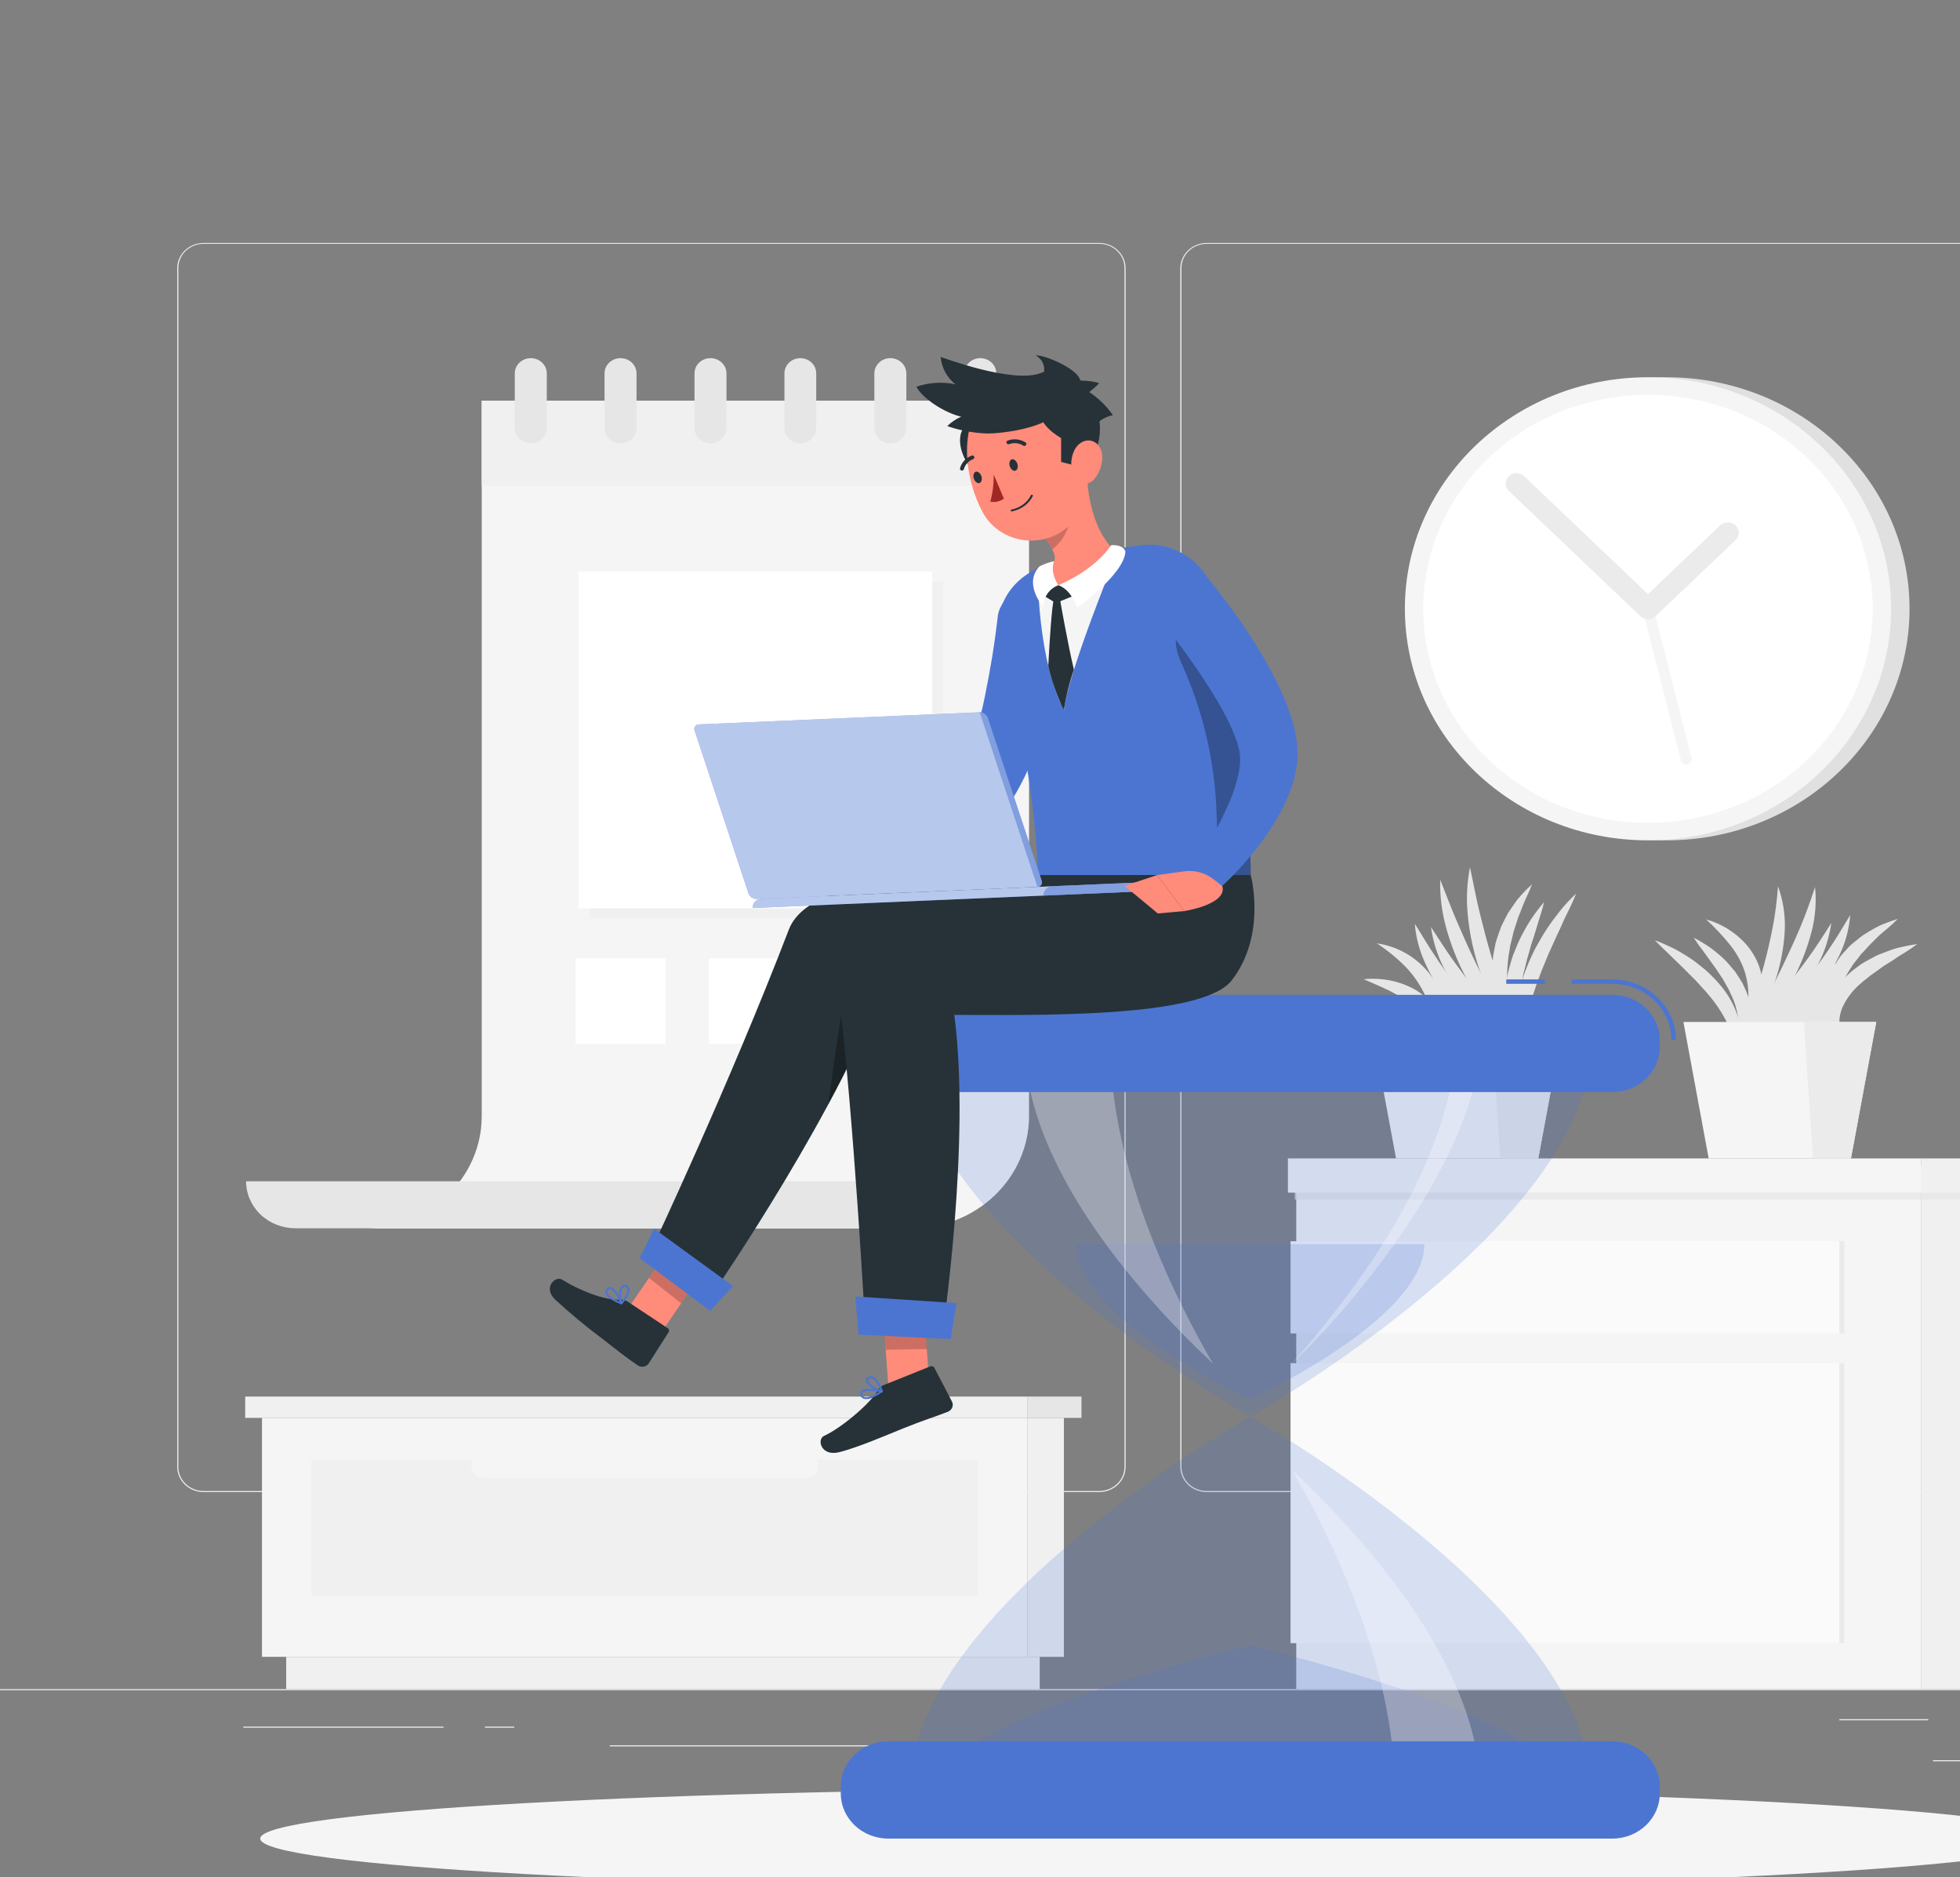 <svg width="71" height="68" viewBox="0 0 71 68" fill="none" xmlns="http://www.w3.org/2000/svg">
<rect x="0" y="0" width="71" height="68" fill="#808080" stroke="none"/>
<g clip-path="url(#clip0_497_817)">
<path d="M84 61.184H0V61.224H84V61.184Z" fill="#EBEBEB"/>
<path d="M75.583 63.758H70.019V63.798H75.583V63.758Z" fill="#EBEBEB"/>
<path d="M55.645 64.193H54.185V64.233H55.645V64.193Z" fill="#EBEBEB"/>
<path d="M69.851 62.273H66.627V62.313H69.851V62.273Z" fill="#EBEBEB"/>
<path d="M16.069 62.542H8.813V62.582H16.069V62.542Z" fill="#EBEBEB"/>
<path d="M18.63 62.542H17.566V62.582H18.63V62.542Z" fill="#EBEBEB"/>
<path d="M37.825 63.218H22.087V63.258H37.825V63.218Z" fill="#EBEBEB"/>
<path d="M39.816 54.048H7.377C7.123 54.047 6.879 53.951 6.7 53.78C6.52 53.608 6.419 53.376 6.419 53.134V9.705C6.421 9.465 6.523 9.235 6.703 9.065C6.882 8.896 7.124 8.8 7.377 8.8H39.816C40.07 8.8 40.314 8.896 40.494 9.067C40.674 9.239 40.775 9.471 40.775 9.713V53.134C40.775 53.377 40.674 53.609 40.494 53.78C40.314 53.952 40.07 54.048 39.816 54.048ZM7.377 8.832C7.134 8.832 6.901 8.924 6.729 9.088C6.558 9.252 6.461 9.474 6.461 9.705V53.134C6.461 53.366 6.558 53.588 6.729 53.751C6.901 53.915 7.134 54.007 7.377 54.008H39.816C40.059 54.007 40.292 53.915 40.464 53.752C40.636 53.588 40.733 53.366 40.733 53.134V9.705C40.733 9.474 40.636 9.252 40.464 9.088C40.292 8.924 40.059 8.832 39.816 8.832H7.377Z" fill="#EBEBEB"/>
<path d="M76.156 54.048H43.715C43.461 54.047 43.217 53.951 43.038 53.78C42.858 53.608 42.757 53.376 42.756 53.134V9.705C42.759 9.465 42.861 9.235 43.041 9.065C43.22 8.896 43.462 8.8 43.715 8.8H76.156C76.409 8.801 76.65 8.896 76.829 9.066C77.008 9.235 77.11 9.465 77.112 9.705V53.134C77.112 53.376 77.011 53.608 76.832 53.779C76.653 53.95 76.41 54.047 76.156 54.048ZM43.715 8.832C43.472 8.832 43.239 8.924 43.067 9.088C42.895 9.252 42.798 9.474 42.798 9.705V53.134C42.798 53.366 42.895 53.588 43.067 53.752C43.239 53.915 43.472 54.007 43.715 54.008H76.156C76.399 54.007 76.632 53.915 76.804 53.752C76.976 53.588 77.073 53.366 77.073 53.134V9.705C77.073 9.474 76.976 9.252 76.804 9.088C76.632 8.924 76.399 8.832 76.156 8.832H43.715Z" fill="#EBEBEB"/>
<path d="M60.366 30.439C65.229 30.439 69.172 26.684 69.172 22.052C69.172 17.42 65.229 13.665 60.366 13.665C55.502 13.665 51.559 17.42 51.559 22.052C51.559 26.684 55.502 30.439 60.366 30.439Z" fill="#E0E0E0"/>
<path d="M59.697 30.439C64.561 30.439 68.504 26.684 68.504 22.052C68.504 17.42 64.561 13.665 59.697 13.665C54.834 13.665 50.891 17.42 50.891 22.052C50.891 26.684 54.834 30.439 59.697 30.439Z" fill="#F5F5F5"/>
<path d="M65.453 27.535C68.632 24.508 68.632 19.6 65.453 16.572C62.275 13.545 57.121 13.545 53.942 16.572C50.763 19.6 50.763 24.508 53.942 27.535C57.121 30.562 62.275 30.562 65.453 27.535Z" fill="white"/>
<path d="M61.085 27.694C61.041 27.694 60.998 27.68 60.963 27.654C60.928 27.628 60.904 27.591 60.893 27.55L59.506 22.097C59.496 22.049 59.506 22 59.533 21.959C59.561 21.918 59.604 21.889 59.653 21.878C59.703 21.866 59.755 21.873 59.799 21.897C59.843 21.922 59.876 21.961 59.89 22.008L61.276 27.462C61.288 27.511 61.28 27.562 61.253 27.604C61.225 27.647 61.181 27.677 61.13 27.689C61.115 27.692 61.1 27.694 61.085 27.694Z" fill="#F5F5F5"/>
<path d="M59.697 22.429C59.645 22.429 59.594 22.419 59.546 22.4C59.498 22.381 59.455 22.353 59.418 22.318L54.656 17.782C54.619 17.747 54.59 17.706 54.57 17.66C54.55 17.615 54.54 17.566 54.54 17.516C54.54 17.416 54.582 17.321 54.656 17.25C54.731 17.18 54.831 17.14 54.936 17.141C55.041 17.141 55.141 17.181 55.215 17.251L59.697 21.522L62.313 19.03C62.387 18.96 62.488 18.921 62.593 18.921C62.697 18.921 62.798 18.961 62.872 19.031C62.946 19.102 62.987 19.198 62.987 19.297C62.987 19.397 62.945 19.493 62.871 19.563L59.976 22.318C59.902 22.389 59.802 22.429 59.697 22.429Z" fill="#EBEBEB"/>
<path d="M37.212 60.016H38.539V51.36H37.212V60.016Z" fill="#F0F0F0"/>
<path d="M10.367 61.184H37.664V60.016H10.367V61.184Z" fill="#F0F0F0"/>
<path d="M37.212 51.359H9.49V60.015H37.212V51.359Z" fill="#F5F5F5"/>
<path d="M35.418 52.867H11.283V57.811H35.418V52.867Z" fill="#F0F0F0"/>
<path d="M17.48 53.527H29.224C29.444 53.527 29.622 53.358 29.622 53.148V53.078C29.622 52.868 29.444 52.699 29.224 52.699H17.48C17.261 52.699 17.082 52.868 17.082 53.078V53.148C17.082 53.358 17.261 53.527 17.48 53.527Z" fill="#F5F5F5"/>
<path d="M8.882 51.359H37.212V50.587H8.882V51.359Z" fill="#F0F0F0"/>
<path d="M39.176 50.587H37.212V51.36H39.176V50.587Z" fill="#E6E6E6"/>
<path d="M72.188 42.221H69.601V61.184H72.188V42.221Z" fill="#F0F0F0"/>
<path d="M46.956 61.184H69.601V42.22H46.956V61.184Z" fill="#F5F5F5"/>
<path d="M46.749 59.519H66.63V49.376H46.749V59.519Z" fill="#FAFAFA"/>
<path d="M46.749 48.301H66.63V44.962H46.749V48.301Z" fill="#FAFAFA"/>
<g style="mix-blend-mode:multiply" opacity="0.7">
<path d="M66.808 49.376H66.63V59.518H66.808V49.376Z" fill="#E6E6E6"/>
</g>
<g style="mix-blend-mode:multiply" opacity="0.7">
<path d="M66.808 44.961H66.63V48.3H66.808V44.961Z" fill="#E6E6E6"/>
</g>
<g style="mix-blend-mode:multiply" opacity="0.7">
<path d="M72.188 43.02H46.899V43.449H72.188V43.02Z" fill="#E6E6E6"/>
</g>
<path d="M72.49 41.961H69.601V43.201H72.49V41.961Z" fill="#F0F0F0"/>
<path d="M46.654 43.201H69.601V41.961H46.654V43.201Z" fill="#F5F5F5"/>
<path d="M55.262 38.311C55.106 38.076 55.003 37.814 54.959 37.539C54.914 37.265 54.899 36.987 54.916 36.711C54.952 36.16 55.075 35.617 55.282 35.101C55.38 34.845 55.493 34.594 55.618 34.349C55.752 34.109 55.887 33.869 56.038 33.64C56.189 33.411 56.355 33.191 56.527 32.976C56.698 32.762 56.891 32.562 57.091 32.368C56.994 32.626 56.878 32.869 56.755 33.112C56.633 33.355 56.537 33.6 56.419 33.837L56.093 34.557L55.944 34.92L55.867 35.101L55.799 35.283C55.608 35.764 55.455 36.258 55.344 36.762C55.286 37.013 55.247 37.268 55.227 37.525C55.202 37.787 55.213 38.051 55.262 38.311Z" fill="#E6E6E6"/>
<path d="M52.001 38.734C52.023 38.348 51.987 37.961 51.895 37.584C51.809 37.24 51.641 36.92 51.403 36.65C51.149 36.381 50.849 36.156 50.516 35.984C50.172 35.794 49.792 35.645 49.4 35.469C49.835 35.425 50.275 35.469 50.691 35.6C50.905 35.667 51.111 35.758 51.302 35.872C51.498 35.992 51.675 36.138 51.828 36.306C52.133 36.648 52.31 37.078 52.332 37.526C52.355 37.952 52.239 38.374 52.001 38.734Z" fill="#E6E6E6"/>
<path d="M52.147 38.678C52.133 38.228 52.089 37.779 52.015 37.334C51.945 36.91 51.822 36.496 51.647 36.101C51.471 35.712 51.231 35.353 50.934 35.038C50.614 34.713 50.258 34.421 49.873 34.168C50.369 34.241 50.838 34.435 51.233 34.731C51.639 35.038 51.957 35.436 52.159 35.89C52.358 36.336 52.458 36.817 52.45 37.302C52.453 37.776 52.349 38.245 52.147 38.678Z" fill="#E6E6E6"/>
<path d="M55.038 37.861C54.673 37.41 54.364 36.92 54.114 36.403C53.861 35.887 53.653 35.352 53.491 34.803C53.328 34.253 53.219 33.689 53.167 33.12C53.112 32.55 53.14 31.976 53.249 31.414C53.372 31.976 53.466 32.518 53.6 33.057C53.735 33.596 53.869 34.128 54.029 34.657C54.188 35.187 54.35 35.717 54.523 36.246C54.696 36.776 54.872 37.313 55.038 37.861Z" fill="#E6E6E6"/>
<path d="M54.887 37.821C54.471 37.433 54.101 37.004 53.782 36.541C53.463 36.079 53.182 35.593 52.942 35.09C52.699 34.584 52.505 34.059 52.364 33.52C52.221 32.98 52.156 32.424 52.171 31.867C52.382 32.389 52.566 32.894 52.782 33.392C52.999 33.89 53.214 34.382 53.454 34.87C53.694 35.358 53.926 35.845 54.172 36.334C54.417 36.824 54.654 37.312 54.887 37.821Z" fill="#E6E6E6"/>
<path d="M55.512 38.332C55.041 38.095 54.604 37.801 54.21 37.459C53.814 37.119 53.452 36.744 53.13 36.339C52.801 35.936 52.52 35.501 52.29 35.04C52.06 34.579 51.907 34.087 51.836 33.582C52.125 34.012 52.381 34.433 52.676 34.835C52.972 35.236 53.258 35.635 53.572 36.017C53.886 36.4 54.2 36.784 54.526 37.164C54.852 37.545 55.183 37.932 55.512 38.332Z" fill="#E6E6E6"/>
<path d="M54.6 37.824C54.142 37.644 53.718 37.396 53.343 37.088C52.965 36.785 52.627 36.44 52.335 36.061C52.187 35.871 52.05 35.674 51.925 35.47C51.804 35.263 51.696 35.05 51.601 34.83C51.408 34.396 51.289 33.934 51.25 33.464C51.514 33.865 51.73 34.264 51.993 34.638C52.11 34.832 52.251 35.011 52.374 35.2C52.497 35.389 52.639 35.565 52.784 35.741C53.062 36.097 53.353 36.446 53.657 36.789C53.953 37.136 54.264 37.474 54.6 37.824Z" fill="#E6E6E6"/>
<path d="M55.316 38.098C55.098 37.952 54.925 37.754 54.812 37.525C54.695 37.296 54.613 37.052 54.568 36.802C54.484 36.304 54.499 35.796 54.612 35.304C54.666 35.062 54.733 34.824 54.813 34.589C54.909 34.36 54.995 34.128 55.109 33.909C55.223 33.69 55.344 33.475 55.48 33.269C55.62 33.064 55.771 32.867 55.932 32.677C55.878 32.918 55.803 33.147 55.731 33.376C55.658 33.605 55.598 33.835 55.519 34.058C55.44 34.28 55.393 34.51 55.321 34.733L55.238 35.07C55.21 35.182 55.176 35.294 55.159 35.408C55.058 35.852 55.006 36.305 55.005 36.76C55.003 36.987 55.024 37.214 55.069 37.437C55.111 37.669 55.194 37.892 55.316 38.098Z" fill="#E6E6E6"/>
<path d="M55.003 37.587C54.635 37.212 54.368 36.758 54.225 36.263C54.07 35.763 54.021 35.239 54.079 34.72C54.088 34.591 54.121 34.464 54.143 34.336L54.182 34.144L54.24 33.959C54.284 33.835 54.321 33.712 54.37 33.592C54.419 33.472 54.483 33.357 54.538 33.242L54.629 33.071L54.738 32.911L54.96 32.591C55.125 32.394 55.304 32.207 55.495 32.032C55.408 32.274 55.292 32.493 55.198 32.72L55.065 33.061L54.998 33.221L54.944 33.394C54.909 33.507 54.872 33.621 54.834 33.733L54.751 34.077L54.708 34.248L54.682 34.421C54.667 34.536 54.637 34.651 54.63 34.767C54.579 35.232 54.586 35.702 54.651 36.167C54.713 36.651 54.831 37.128 55.003 37.587Z" fill="#E6E6E6"/>
<path d="M54.294 37.392L51.887 35.352L52.243 38.121L54.294 37.392Z" fill="#E6E6E6"/>
<path d="M49.654 37.019H56.639L55.724 41.961H50.57L49.654 37.019Z" fill="#F5F5F5"/>
<path d="M54.019 37.019H56.64L55.724 41.961H54.348L54.019 37.019Z" fill="#EBEBEB"/>
<path d="M62.809 38.32C62.841 38.102 62.832 37.879 62.78 37.664C62.736 37.458 62.666 37.258 62.573 37.067C62.385 36.685 62.146 36.327 61.863 36.002C61.799 35.914 61.717 35.842 61.644 35.757C61.572 35.672 61.498 35.597 61.421 35.512C61.253 35.352 61.108 35.192 60.942 35.032C60.776 34.872 60.616 34.712 60.448 34.552C60.28 34.392 60.112 34.232 59.944 34.058C60.171 34.139 60.386 34.24 60.604 34.342C60.816 34.453 61.022 34.575 61.221 34.706C61.321 34.771 61.418 34.842 61.51 34.917C61.604 34.99 61.696 35.067 61.789 35.142C61.968 35.303 62.136 35.475 62.293 35.656C62.615 36.026 62.851 36.458 62.983 36.922C63.047 37.157 63.069 37.4 63.049 37.642C63.037 37.885 62.954 38.12 62.809 38.32Z" fill="#E6E6E6"/>
<path d="M66.736 37.65C66.559 37.504 66.428 37.315 66.358 37.102C66.32 36.993 66.294 36.88 66.283 36.765C66.279 36.706 66.279 36.648 66.283 36.589C66.281 36.53 66.286 36.472 66.3 36.414C66.398 35.959 66.648 35.547 67.012 35.237C67.096 35.158 67.192 35.096 67.281 35.026C67.369 34.956 67.464 34.892 67.563 34.837C67.66 34.782 67.758 34.727 67.859 34.677C67.907 34.651 67.956 34.623 68.008 34.6L68.163 34.538C68.267 34.496 68.371 34.458 68.475 34.419C68.579 34.379 68.686 34.347 68.794 34.323C69.011 34.27 69.23 34.227 69.451 34.195C69.278 34.326 69.096 34.448 68.909 34.56C68.816 34.613 68.729 34.672 68.641 34.733C68.554 34.794 68.474 34.848 68.376 34.904C68.193 35.008 68.04 35.141 67.872 35.253C67.788 35.309 67.709 35.37 67.633 35.437C67.556 35.501 67.466 35.559 67.402 35.626C67.111 35.871 66.881 36.175 66.73 36.515C66.698 36.601 66.672 36.689 66.652 36.778C66.637 36.87 66.629 36.964 66.629 37.058C66.629 37.26 66.665 37.46 66.736 37.65Z" fill="#E6E6E6"/>
<path d="M66.557 37.649C66.253 37.273 66.088 36.812 66.086 36.337C66.079 35.851 66.209 35.372 66.463 34.95L66.664 34.646C66.741 34.552 66.824 34.462 66.906 34.373L67.032 34.24L67.17 34.124L67.452 33.899C67.651 33.767 67.859 33.646 68.072 33.536C68.291 33.441 68.515 33.358 68.744 33.286C68.576 33.456 68.408 33.606 68.228 33.75C68.048 33.894 67.902 34.059 67.744 34.211C67.67 34.294 67.598 34.371 67.523 34.453L67.41 34.569L67.314 34.697C67.25 34.782 67.18 34.857 67.118 34.947L66.95 35.211C66.737 35.567 66.593 35.957 66.525 36.361C66.455 36.789 66.466 37.225 66.557 37.649Z" fill="#E6E6E6"/>
<path d="M63.023 37.887C63.163 37.392 63.314 36.915 63.46 36.447C63.606 35.978 63.749 35.499 63.88 35.026C64.011 34.552 64.121 34.075 64.216 33.586C64.312 33.096 64.364 32.626 64.409 32.107C64.586 32.596 64.669 33.111 64.655 33.627C64.635 34.142 64.556 34.652 64.421 35.151C64.284 35.646 64.099 36.128 63.868 36.591C63.643 37.054 63.359 37.489 63.023 37.887Z" fill="#E6E6E6"/>
<path d="M63.198 37.806C63.417 37.326 63.652 36.846 63.884 36.387C64.115 35.928 64.349 35.461 64.573 34.997C64.796 34.533 65.011 34.067 65.211 33.595C65.411 33.123 65.582 32.635 65.75 32.133C65.802 32.664 65.762 33.2 65.631 33.718C65.498 34.234 65.314 34.737 65.082 35.219C64.848 35.698 64.574 36.158 64.263 36.595C63.956 37.035 63.599 37.441 63.198 37.806Z" fill="#E6E6E6"/>
<path d="M62.514 38.416C62.842 37.987 63.186 37.582 63.522 37.178C63.858 36.773 64.194 36.377 64.52 35.969C64.846 35.562 65.165 35.157 65.471 34.737C65.777 34.318 66.056 33.886 66.34 33.429C66.265 33.958 66.1 34.471 65.851 34.949C65.601 35.423 65.304 35.874 64.964 36.294C64.623 36.711 64.249 37.101 63.843 37.461C63.438 37.824 62.993 38.145 62.514 38.416Z" fill="#E6E6E6"/>
<path d="M63.543 37.718C63.864 37.336 64.184 36.974 64.5 36.608C64.816 36.241 65.122 35.878 65.421 35.508C65.72 35.139 65.997 34.758 66.261 34.369C66.525 33.98 66.765 33.569 67.024 33.144C66.986 33.635 66.859 34.117 66.647 34.568C66.437 35.017 66.171 35.441 65.856 35.832C65.544 36.22 65.191 36.577 64.804 36.899C64.424 37.224 63.999 37.499 63.543 37.718Z" fill="#E6E6E6"/>
<path d="M62.721 38.164C62.903 37.817 62.991 37.432 62.976 37.044C62.954 36.674 62.855 36.312 62.684 35.979L62.627 35.849L62.555 35.724L62.414 35.471C62.301 35.311 62.2 35.14 62.078 34.975C61.955 34.811 61.844 34.646 61.72 34.481C61.589 34.315 61.468 34.143 61.355 33.966C61.548 34.067 61.736 34.178 61.916 34.299C62.093 34.426 62.261 34.564 62.42 34.71C62.5 34.784 62.575 34.863 62.644 34.947C62.715 35.029 62.786 35.112 62.855 35.196L63.035 35.473L63.121 35.614L63.191 35.764C63.396 36.17 63.472 36.624 63.41 37.07C63.38 37.288 63.303 37.497 63.185 37.685C63.066 37.873 62.909 38.037 62.721 38.164Z" fill="#E6E6E6"/>
<path d="M63.033 37.654C63.172 37.258 63.266 36.849 63.316 36.433C63.361 36.046 63.331 35.655 63.227 35.278C63.174 35.093 63.101 34.913 63.008 34.742C62.916 34.566 62.807 34.398 62.682 34.241C62.415 33.908 62.122 33.595 61.805 33.304C62.256 33.431 62.668 33.657 63.01 33.963C63.188 34.119 63.343 34.298 63.47 34.494C63.601 34.692 63.701 34.908 63.766 35.134C63.892 35.586 63.885 36.063 63.744 36.512C63.617 36.945 63.372 37.34 63.033 37.654Z" fill="#E6E6E6"/>
<path d="M63.855 37.275L66.483 34.872L66.377 37.229L63.855 37.275Z" fill="#E6E6E6"/>
<path d="M60.981 37.019H67.966L67.05 41.961H61.896L60.981 37.019Z" fill="#F5F5F5"/>
<path d="M65.344 37.019H67.966L67.05 41.961H65.674L65.344 37.019Z" fill="#EBEBEB"/>
<path d="M17.45 14.515V40.435C17.45 41.513 17 42.546 16.2 43.308C15.4 44.071 14.315 44.499 13.183 44.499H33.007C34.139 44.499 35.224 44.071 36.025 43.308C36.825 42.546 37.275 41.513 37.276 40.435V14.515H17.45Z" fill="#F5F5F5"/>
<path d="M34.164 21.076H21.355V33.276H34.164V21.076Z" fill="#F0F0F0"/>
<path d="M33.771 20.7H20.961V32.9H33.771V20.7Z" fill="white"/>
<path d="M24.106 34.707H20.849V37.809H24.106V34.707Z" fill="white"/>
<path d="M33.77 34.707H30.512V37.809H33.77V34.707Z" fill="white"/>
<path d="M28.938 34.707H25.68V37.809H28.938V34.707Z" fill="white"/>
<path d="M37.279 14.515H17.45V17.599H37.279V14.515Z" fill="#F0F0F0"/>
<path d="M18.648 13.525V15.505C18.648 15.578 18.663 15.65 18.692 15.717C18.721 15.784 18.763 15.845 18.817 15.896C18.871 15.948 18.935 15.988 19.006 16.016C19.076 16.044 19.151 16.058 19.228 16.058C19.304 16.058 19.379 16.043 19.449 16.015C19.52 15.988 19.584 15.947 19.637 15.896C19.691 15.845 19.734 15.784 19.763 15.717C19.792 15.65 19.807 15.578 19.807 15.505V13.525C19.807 13.378 19.745 13.238 19.637 13.135C19.528 13.031 19.381 12.973 19.228 12.973C19.074 12.973 18.926 13.031 18.818 13.134C18.709 13.238 18.648 13.378 18.648 13.525Z" fill="#E6E6E6"/>
<path d="M34.931 13.525V15.505C34.931 15.652 34.992 15.792 35.1 15.896C35.209 15.999 35.356 16.058 35.51 16.058C35.586 16.058 35.662 16.044 35.732 16.016C35.803 15.988 35.867 15.948 35.921 15.896C35.974 15.845 36.017 15.784 36.046 15.717C36.075 15.65 36.09 15.578 36.09 15.505V13.525C36.09 13.378 36.029 13.238 35.92 13.134C35.811 13.031 35.664 12.973 35.51 12.973C35.357 12.973 35.209 13.031 35.101 13.135C34.992 13.238 34.931 13.378 34.931 13.525Z" fill="#E6E6E6"/>
<path d="M31.673 13.525V15.505C31.673 15.578 31.688 15.65 31.717 15.717C31.746 15.784 31.789 15.845 31.843 15.896C31.897 15.947 31.961 15.988 32.031 16.015C32.101 16.043 32.177 16.058 32.253 16.058C32.329 16.058 32.404 16.043 32.474 16.015C32.545 15.988 32.609 15.947 32.663 15.896C32.716 15.845 32.759 15.784 32.788 15.717C32.817 15.65 32.832 15.578 32.832 15.505V13.525C32.832 13.379 32.771 13.239 32.663 13.136C32.555 13.033 32.409 12.974 32.256 12.973C32.18 12.972 32.104 12.987 32.033 13.014C31.963 13.042 31.899 13.082 31.845 13.134C31.79 13.185 31.747 13.246 31.718 13.313C31.689 13.38 31.673 13.452 31.673 13.525Z" fill="#E6E6E6"/>
<path d="M28.416 13.525V15.505C28.415 15.578 28.43 15.65 28.459 15.717C28.488 15.784 28.531 15.845 28.585 15.896C28.639 15.948 28.703 15.988 28.773 16.016C28.843 16.044 28.919 16.058 28.995 16.058C29.148 16.056 29.294 15.997 29.401 15.894C29.509 15.791 29.569 15.651 29.568 15.505V13.525C29.568 13.379 29.507 13.238 29.399 13.135C29.291 13.031 29.143 12.973 28.99 12.973C28.837 12.974 28.691 13.033 28.584 13.136C28.476 13.239 28.416 13.379 28.416 13.525Z" fill="#E6E6E6"/>
<path d="M25.158 13.525V15.505C25.158 15.578 25.172 15.65 25.201 15.717C25.23 15.784 25.273 15.844 25.327 15.896C25.38 15.947 25.444 15.988 25.514 16.015C25.585 16.043 25.66 16.058 25.736 16.058C25.812 16.058 25.887 16.044 25.958 16.016C26.028 15.988 26.092 15.948 26.146 15.896C26.2 15.845 26.243 15.784 26.272 15.717C26.301 15.65 26.316 15.578 26.316 15.505V13.525C26.316 13.378 26.254 13.238 26.146 13.134C26.037 13.031 25.89 12.973 25.736 12.973C25.582 12.973 25.436 13.031 25.327 13.135C25.219 13.238 25.158 13.379 25.158 13.525Z" fill="#E6E6E6"/>
<path d="M21.899 13.525V15.505C21.899 15.578 21.914 15.65 21.943 15.717C21.972 15.784 22.015 15.845 22.068 15.896C22.122 15.947 22.186 15.988 22.256 16.015C22.327 16.043 22.402 16.058 22.478 16.058C22.554 16.058 22.63 16.043 22.7 16.015C22.77 15.988 22.834 15.947 22.888 15.896C22.942 15.845 22.985 15.784 23.014 15.717C23.043 15.65 23.058 15.578 23.058 15.505V13.525C23.057 13.378 22.996 13.238 22.888 13.135C22.779 13.031 22.632 12.973 22.478 12.973C22.325 12.973 22.177 13.031 22.069 13.135C21.96 13.238 21.899 13.378 21.899 13.525Z" fill="#E6E6E6"/>
<path d="M31.226 42.79C31.226 43.241 31.414 43.674 31.749 43.993C32.084 44.312 32.538 44.491 33.012 44.491H10.7C10.226 44.491 9.772 44.312 9.437 43.993C9.102 43.674 8.914 43.241 8.914 42.79H31.226Z" fill="#E6E6E6"/>
<path d="M42 68.409C59.99 68.409 74.574 67.599 74.574 66.598C74.574 65.598 59.99 64.787 42 64.787C24.01 64.787 9.427 65.598 9.427 66.598C9.427 67.599 24.01 68.409 42 68.409Z" fill="#F5F5F5"/>
<path opacity="0.2" d="M45.291 51.317C45.291 51.317 32.945 58.26 32.945 64.837H57.641C57.639 58.26 45.291 51.317 45.291 51.317Z" fill="#4C75D2"/>
<path opacity="0.2" d="M45.291 59.601C45.291 59.601 33.891 62.29 33.891 64.837H56.692C56.692 62.29 45.291 59.601 45.291 59.601Z" fill="#4C75D2"/>
<path opacity="0.3" d="M46.79 53.234C49.108 55.406 53.614 60.217 53.614 64.838H50.524C50.524 60.217 48.058 55.406 46.79 53.234Z" fill="white"/>
<path opacity="0.2" d="M45.291 51.317C45.291 51.317 32.945 44.374 32.945 37.797H57.641C57.639 44.374 45.291 51.317 45.291 51.317Z" fill="#4C75D2"/>
<path opacity="0.2" d="M45.291 50.683C45.291 50.683 38.988 47.803 38.988 45.067H51.596C51.596 47.799 45.291 50.683 45.291 50.683Z" fill="#4C75D2"/>
<path opacity="0.3" d="M43.946 49.4C41.629 47.229 37.128 42.418 37.128 37.797H40.218C40.211 42.418 42.672 47.229 43.946 49.4Z" fill="white"/>
<path opacity="0.3" d="M46.79 49.4C49.108 47.229 53.501 41.861 53.614 37.797H52.791C52.404 42.752 48.624 47.299 46.79 49.4Z" fill="white"/>
<path d="M55.962 35.476H54.563V35.636H55.962V35.476Z" fill="#4C75D2"/>
<path d="M60.714 37.674H60.545C60.545 37.134 60.32 36.616 59.919 36.234C59.518 35.852 58.974 35.636 58.407 35.636H56.93V35.476H58.407C59.019 35.477 59.605 35.709 60.037 36.121C60.469 36.533 60.713 37.092 60.714 37.674Z" fill="#4C75D2"/>
<path d="M58.405 36.035H32.177C31.227 36.035 30.457 36.769 30.457 37.674V37.92C30.457 38.825 31.227 39.558 32.177 39.558H58.405C59.355 39.558 60.126 38.825 60.126 37.92V37.674C60.126 36.769 59.355 36.035 58.405 36.035Z" fill="#4C75D2"/>
<path d="M58.405 63.075H32.177C31.227 63.075 30.457 63.809 30.457 64.714V64.96C30.457 65.865 31.227 66.598 32.177 66.598H58.405C59.355 66.598 60.126 65.865 60.126 64.96V64.714C60.126 63.809 59.355 63.075 58.405 63.075Z" fill="#4C75D2"/>
<path d="M23.641 48.723L22.502 47.76L24.444 44.92L25.583 45.882L23.641 48.723Z" fill="#FF8B7B"/>
<path d="M22.737 47.148L24.185 48.108C24.198 48.116 24.208 48.125 24.217 48.137C24.225 48.148 24.231 48.161 24.235 48.174C24.238 48.188 24.238 48.202 24.236 48.215C24.234 48.229 24.228 48.242 24.221 48.254L23.495 49.393C23.453 49.45 23.389 49.49 23.317 49.503C23.245 49.516 23.171 49.501 23.11 49.462C22.606 49.121 22.42 48.955 21.817 48.491C21.22 48.045 20.648 47.57 20.103 47.068C19.656 46.627 20.128 46.2 20.365 46.352C20.924 46.713 21.897 47.112 22.46 47.08C22.558 47.072 22.655 47.096 22.737 47.148Z" fill="#263238"/>
<path opacity="0.2" d="M25.581 45.883L24.442 44.92L23.508 46.288L24.676 47.211L25.581 45.883Z" fill="black"/>
<path d="M37.17 31.696C37.17 31.696 29.526 31.199 28.578 33.666C26.423 39.276 23.619 45.226 23.619 45.226L25.872 46.78C25.872 46.78 30.635 39.844 32.088 35.391C35.028 36.071 40.343 36.652 42.056 34.78C43.517 33.18 42.423 31.696 42.423 31.696H37.17Z" fill="#263238"/>
<path opacity="0.3" d="M30.623 36.056C30.445 36.74 30.175 38.702 30.007 40.003C30.378 39.318 30.731 38.624 31.048 37.945L30.623 36.056Z" fill="black"/>
<path d="M25.728 47.482L23.172 45.575L23.695 44.506L26.551 46.584L25.728 47.482Z" fill="#4C75D2"/>
<path d="M22.124 47.06C22.242 47.134 22.369 47.196 22.5 47.245C22.507 47.247 22.514 47.247 22.521 47.246C22.527 47.244 22.534 47.241 22.539 47.236C22.544 47.231 22.547 47.226 22.548 47.219C22.55 47.213 22.55 47.206 22.547 47.2C22.526 47.145 22.334 46.667 22.134 46.62C22.111 46.615 22.087 46.616 22.065 46.622C22.042 46.629 22.021 46.64 22.005 46.656C21.977 46.677 21.955 46.705 21.942 46.736C21.928 46.768 21.924 46.803 21.929 46.837C21.963 46.931 22.032 47.011 22.124 47.06ZM22.448 47.148C22.184 47.04 22.02 46.92 22.001 46.828C21.998 46.806 22.002 46.784 22.011 46.763C22.021 46.742 22.036 46.725 22.055 46.712C22.063 46.704 22.073 46.698 22.084 46.695C22.095 46.692 22.106 46.691 22.117 46.694C22.225 46.72 22.364 46.958 22.448 47.148Z" fill="#4C75D2"/>
<path d="M22.492 47.24C22.497 47.242 22.503 47.242 22.509 47.24C22.515 47.241 22.521 47.24 22.527 47.238C22.533 47.236 22.538 47.232 22.542 47.227C22.554 47.215 22.84 46.88 22.798 46.674C22.792 46.647 22.78 46.623 22.763 46.601C22.746 46.58 22.724 46.562 22.698 46.55C22.673 46.535 22.642 46.528 22.612 46.531C22.582 46.533 22.553 46.545 22.53 46.565C22.403 46.678 22.408 47.062 22.483 47.221C22.485 47.228 22.488 47.234 22.492 47.24ZM22.678 46.627C22.691 46.635 22.701 46.645 22.709 46.656C22.717 46.668 22.723 46.681 22.725 46.694C22.751 46.816 22.614 47.026 22.526 47.141C22.478 46.981 22.494 46.696 22.576 46.623C22.593 46.608 22.616 46.594 22.665 46.623L22.678 46.627Z" fill="#4C75D2"/>
<path d="M33.684 50.401L32.214 50.681L31.942 46.933L33.435 46.977L33.684 50.401Z" fill="#FF8B7B"/>
<path d="M32.014 50.17L33.694 49.496C33.708 49.49 33.723 49.486 33.738 49.486C33.753 49.485 33.769 49.487 33.783 49.492C33.797 49.497 33.811 49.504 33.822 49.514C33.833 49.524 33.842 49.536 33.849 49.549L34.49 50.778C34.52 50.845 34.521 50.919 34.493 50.986C34.465 51.053 34.41 51.107 34.341 51.136C33.753 51.362 33.461 51.441 32.723 51.738C32.27 51.92 31.043 52.449 30.388 52.604C29.733 52.759 29.585 52.133 29.85 52.012C30.479 51.724 31.52 50.845 31.801 50.361C31.849 50.277 31.923 50.21 32.014 50.17Z" fill="#263238"/>
<path d="M31.596 50.631C31.728 50.573 31.854 50.502 31.971 50.42C31.976 50.415 31.981 50.41 31.983 50.403C31.986 50.397 31.987 50.39 31.986 50.383C31.984 50.376 31.98 50.37 31.974 50.365C31.969 50.36 31.963 50.357 31.955 50.356C31.895 50.343 31.351 50.239 31.198 50.38C31.18 50.396 31.168 50.416 31.161 50.438C31.154 50.46 31.154 50.484 31.159 50.506C31.163 50.541 31.176 50.574 31.198 50.602C31.219 50.63 31.248 50.652 31.282 50.666C31.387 50.692 31.499 50.679 31.596 50.631ZM31.853 50.41C31.609 50.57 31.409 50.639 31.31 50.602C31.288 50.592 31.269 50.577 31.256 50.558C31.242 50.539 31.234 50.516 31.233 50.493C31.23 50.482 31.23 50.471 31.233 50.46C31.235 50.449 31.241 50.439 31.25 50.431C31.332 50.356 31.635 50.375 31.853 50.41Z" fill="#4C75D2"/>
<path d="M31.962 50.425C31.968 50.422 31.973 50.418 31.977 50.413C31.98 50.408 31.982 50.402 31.982 50.397C31.982 50.391 31.98 50.385 31.977 50.38C31.977 50.362 31.823 49.94 31.611 49.861C31.584 49.851 31.554 49.847 31.525 49.849C31.496 49.852 31.468 49.861 31.443 49.876C31.414 49.888 31.39 49.91 31.375 49.937C31.36 49.965 31.356 49.996 31.362 50.026C31.396 50.186 31.75 50.402 31.937 50.426C31.945 50.429 31.954 50.428 31.962 50.425ZM31.503 49.93C31.517 49.925 31.532 49.922 31.547 49.922C31.562 49.922 31.577 49.925 31.591 49.93C31.717 49.977 31.833 50.205 31.89 50.343C31.722 50.29 31.465 50.125 31.443 50.013C31.443 49.992 31.443 49.965 31.488 49.94L31.503 49.93Z" fill="#4C75D2"/>
<path opacity="0.2" d="M33.437 46.979L31.942 46.933L32.085 48.891L33.573 48.865L33.437 46.979Z" fill="black"/>
<path d="M40.883 31.696C40.883 31.696 29.963 32.68 30.356 35.812C30.931 40.328 31.351 48.237 31.351 48.237L34.134 48.341C34.134 48.341 35.179 41.388 34.568 36.762C37.395 36.762 43.537 36.904 44.618 35.512C45.899 33.861 45.306 31.696 45.306 31.696H40.883Z" fill="#263238"/>
<path d="M34.442 48.504L31.1 48.346L30.981 46.962L34.645 47.202L34.442 48.504Z" fill="#4C75D2"/>
<path d="M38.459 22.527C38.435 22.813 38.408 23.067 38.371 23.335C38.334 23.602 38.299 23.863 38.255 24.127C38.175 24.653 38.064 25.176 37.94 25.703C37.815 26.229 37.662 26.754 37.471 27.284C37.276 27.841 37.021 28.377 36.71 28.884C36.524 29.181 36.298 29.455 36.038 29.698C35.969 29.759 35.897 29.817 35.821 29.871C35.752 29.925 35.683 29.971 35.613 30.018C35.478 30.108 35.339 30.191 35.194 30.266C34.662 30.542 34.098 30.76 33.514 30.917C33.237 30.999 32.958 31.064 32.675 31.123C32.391 31.183 32.12 31.234 31.834 31.276C31.279 31.362 30.718 31.416 30.154 31.436C30.016 31.441 29.88 31.399 29.771 31.316C29.663 31.233 29.589 31.116 29.565 30.986C29.54 30.855 29.566 30.721 29.637 30.608C29.709 30.494 29.821 30.409 29.953 30.368L29.975 30.36C30.96 30.063 31.926 29.713 32.869 29.311C33.303 29.124 33.718 28.9 34.109 28.642C34.198 28.581 34.277 28.519 34.358 28.456C34.395 28.426 34.434 28.395 34.465 28.363C34.495 28.338 34.523 28.311 34.549 28.282C34.661 28.153 34.757 28.013 34.835 27.864C35.039 27.47 35.203 27.058 35.324 26.634C35.46 26.184 35.578 25.715 35.675 25.239C35.772 24.762 35.86 24.279 35.942 23.789C36.024 23.299 36.087 22.8 36.144 22.336V22.309C36.186 22.029 36.34 21.774 36.574 21.599C36.808 21.424 37.105 21.343 37.401 21.371C37.697 21.399 37.97 21.535 38.163 21.75C38.357 21.965 38.455 22.244 38.439 22.527H38.459Z" fill="#4C75D2"/>
<path d="M30.21 30.08L29.37 30.13L30.042 31.602C30.042 31.602 31.495 31.571 31.465 30.89L31.203 30.57C31.083 30.426 30.932 30.308 30.761 30.224C30.59 30.139 30.402 30.09 30.21 30.08Z" fill="#FF8B7B"/>
<path d="M28.449 30.251L29.175 31.605H30.04L29.368 30.133L28.449 30.251Z" fill="#FF8B7B"/>
<path d="M38.338 20.258L39.962 19.938L41.256 19.76C41.441 19.732 41.628 19.724 41.815 19.736C42.312 19.779 42.782 19.965 43.165 20.27C43.547 20.574 43.823 20.983 43.956 21.44C44.28 22.56 44.572 23.935 44.795 25.152C45.108 26.844 45.269 29.384 45.3 31.695H37.603C37.435 27.511 36.501 24.815 36.184 23.143C36.088 22.638 36.169 22.117 36.415 21.661C36.661 21.204 37.057 20.837 37.543 20.616L38.338 20.258Z" fill="#4C75D2"/>
<path d="M37.603 21.177C37.622 21.865 37.772 24.318 38.546 25.712C38.682 24.406 40.31 20.432 40.31 20.432L37.603 21.177Z" fill="#F5F5F5"/>
<path opacity="0.3" d="M44.972 26.301C44.972 26.275 44.972 26.251 44.962 26.224L44.947 26.109C44.938 26.046 44.93 25.984 44.922 25.925L44.897 25.753L44.871 25.593C44.871 25.549 44.856 25.502 44.849 25.459C44.833 25.357 44.816 25.258 44.797 25.16C44.742 24.861 44.683 24.55 44.619 24.238V24.213C44.556 23.893 44.49 23.584 44.419 23.272V23.251C44.391 23.117 44.361 22.985 44.329 22.853L44.293 22.706L44.233 22.451L44.182 22.253L44.172 22.211C44.105 21.949 44.036 21.691 43.966 21.448L42.798 20.862C42.933 21.354 43.06 21.894 43.181 22.448C43.041 22.518 42.913 22.605 42.798 22.709C42.519 22.945 42.529 23.45 42.808 24.046C43.58 25.753 44.008 27.583 44.068 29.44C44.103 30.194 44.125 30.957 44.136 31.698H45.312C45.278 29.862 45.17 27.885 44.972 26.301Z" fill="black"/>
<path d="M39.357 17.175L38.697 18.135L37.8 19.439C37.916 19.551 38.009 19.681 38.077 19.824C38.245 20.144 38.376 20.375 37.682 20.824C37.535 20.92 37.529 21.072 37.563 21.24C37.603 21.445 37.731 21.66 38.477 21.533C39.198 21.401 39.856 21.054 40.355 20.541C40.604 20.303 40.547 20.125 40.307 19.879C39.628 19.183 39.425 18.071 39.357 17.175Z" fill="#FF8B7B"/>
<path d="M37.772 21.557L38.247 21.842L39.02 21.53C38.837 21.355 38.603 21.238 38.348 21.195C38.126 21.265 37.927 21.39 37.772 21.557Z" fill="#263238"/>
<path d="M38.339 21.196C38.694 21.335 38.872 21.648 39.033 22.01C39.033 22.01 40.732 20.785 40.767 19.977C40.676 19.701 40.251 19.749 40.251 19.749C40.251 19.749 39.734 20.604 38.339 21.196Z" fill="white"/>
<path d="M38.339 21.196C38.174 21.259 38.033 21.371 37.937 21.514C37.84 21.657 37.793 21.826 37.802 21.996C37.802 21.996 37.046 21.151 37.661 20.512C37.828 20.429 38.005 20.366 38.188 20.325C38.188 20.325 38.003 20.677 38.339 21.196Z" fill="white"/>
<path d="M38.397 21.709H38.18C38.109 21.824 38.012 23.325 37.973 24.123C38.077 24.59 38.23 25.045 38.428 25.482C38.428 25.487 38.428 25.492 38.428 25.498C38.44 25.523 38.452 25.547 38.465 25.571C38.489 25.619 38.512 25.667 38.539 25.712C38.617 25.216 38.738 24.728 38.901 24.251C38.679 23.327 38.397 21.709 38.397 21.709Z" fill="#263238"/>
<path opacity="0.2" d="M38.022 19.117L38.573 18.188C38.583 18.21 38.596 18.237 38.61 18.263C38.658 18.379 38.697 18.498 38.727 18.619C38.828 19.034 38.492 19.623 38.121 19.899C38.106 19.874 38.092 19.847 38.077 19.82C38.011 19.685 37.926 19.56 37.824 19.448L37.802 19.432L38.022 19.117Z" fill="black"/>
<path d="M35.337 17.12C35.205 16.552 36.154 15.766 36.154 15.766L35.03 15.394C34.523 15.741 34.852 16.731 35.337 17.12Z" fill="#263238"/>
<path d="M39.124 15.478C39.389 16.899 39.628 17.718 39.067 18.626C38.891 18.924 38.633 19.17 38.321 19.338C38.008 19.506 37.654 19.59 37.295 19.58C36.936 19.57 36.587 19.467 36.286 19.282C35.984 19.097 35.742 18.837 35.584 18.53C34.954 17.358 34.627 15.234 35.908 14.301C36.18 14.092 36.504 13.955 36.849 13.904C37.194 13.852 37.547 13.888 37.872 14.007C38.198 14.127 38.485 14.325 38.705 14.583C38.924 14.842 39.069 15.15 39.124 15.478Z" fill="#FF8B7B"/>
<path d="M39.144 16.915L38.438 16.731V15.867C38.438 15.867 37.546 15.387 37.684 14.787C37.752 14.45 37.849 14.118 37.971 13.795C37.971 13.795 39.386 13.709 39.819 13.881C39.707 13.997 39.585 14.104 39.455 14.201C39.794 14.425 40.085 14.709 40.312 15.037C40.135 15.074 39.969 15.15 39.828 15.259C39.828 15.259 40.013 16.445 39.144 16.915Z" fill="#263238"/>
<path d="M37.521 12.874C38.04 13.184 37.74 13.754 37.74 13.754L39.129 13.781C39.055 13.363 37.85 12.853 37.521 12.874Z" fill="#263238"/>
<path d="M38.064 15.079C37.965 15.344 36.839 15.671 35.812 15.703C35.301 15.692 34.795 15.601 34.314 15.434C34.459 15.292 34.63 15.177 34.818 15.093C34.198 14.948 33.413 14.429 33.197 14.007C33.649 13.853 34.138 13.823 34.608 13.92C34.454 13.797 34.328 13.645 34.237 13.475C34.145 13.304 34.09 13.118 34.075 12.927C34.075 12.927 36.703 13.919 37.714 13.508C38.813 13.06 39.648 13.9 38.926 14.54C38.203 15.18 38.064 15.079 38.064 15.079Z" fill="#263238"/>
<path d="M39.927 16.507C39.941 16.821 39.834 17.128 39.626 17.371C39.354 17.68 38.931 17.434 38.833 17.051C38.746 16.704 38.86 16.168 39.218 16.002C39.576 15.835 39.909 16.119 39.927 16.507Z" fill="#FF8B7B"/>
<path d="M36.853 16.8C36.89 16.912 36.853 17.022 36.785 17.049C36.718 17.076 36.617 17.006 36.579 16.889C36.54 16.773 36.579 16.667 36.646 16.64C36.713 16.613 36.814 16.681 36.853 16.8Z" fill="#263238"/>
<path d="M35.551 17.248C35.588 17.358 35.551 17.471 35.483 17.496C35.416 17.522 35.316 17.454 35.277 17.336C35.238 17.218 35.277 17.114 35.344 17.088C35.411 17.062 35.512 17.136 35.551 17.248Z" fill="#263238"/>
<path d="M35.996 17.189C36.001 17.52 35.961 17.85 35.875 18.171C35.96 18.188 36.048 18.187 36.133 18.168C36.218 18.149 36.297 18.112 36.365 18.061L35.996 17.189Z" fill="#A02724"/>
<path d="M36.792 18.488C36.927 18.445 37.051 18.377 37.158 18.287C37.265 18.198 37.352 18.089 37.414 17.967C37.417 17.958 37.417 17.949 37.413 17.941C37.409 17.932 37.402 17.925 37.394 17.922C37.389 17.92 37.385 17.919 37.38 17.919C37.375 17.919 37.37 17.92 37.366 17.921C37.362 17.923 37.358 17.925 37.354 17.928C37.351 17.932 37.348 17.935 37.346 17.939C37.278 18.072 37.179 18.187 37.056 18.277C36.934 18.367 36.791 18.429 36.639 18.458C36.635 18.459 36.63 18.461 36.626 18.463C36.622 18.466 36.619 18.469 36.616 18.473C36.614 18.477 36.612 18.481 36.611 18.486C36.611 18.491 36.611 18.495 36.612 18.5C36.614 18.508 36.62 18.516 36.628 18.521C36.636 18.525 36.645 18.527 36.654 18.525C36.701 18.516 36.747 18.503 36.792 18.488Z" fill="#263238"/>
<path d="M37.141 16.144C37.152 16.138 37.16 16.13 37.167 16.12C37.172 16.112 37.176 16.104 37.178 16.095C37.179 16.086 37.179 16.077 37.178 16.068C37.176 16.06 37.172 16.051 37.167 16.044C37.161 16.036 37.154 16.03 37.147 16.025C37.052 15.965 36.944 15.928 36.831 15.917C36.718 15.905 36.603 15.921 36.498 15.961C36.489 15.965 36.482 15.971 36.475 15.977C36.469 15.984 36.464 15.992 36.461 16C36.458 16.009 36.456 16.018 36.457 16.027C36.457 16.036 36.459 16.045 36.464 16.053C36.468 16.061 36.473 16.069 36.48 16.075C36.487 16.081 36.496 16.086 36.505 16.089C36.514 16.092 36.523 16.093 36.533 16.093C36.542 16.092 36.551 16.09 36.56 16.086C36.642 16.056 36.731 16.045 36.819 16.054C36.907 16.064 36.991 16.093 37.064 16.14C37.075 16.148 37.089 16.152 37.102 16.153C37.116 16.153 37.13 16.15 37.141 16.144Z" fill="#263238"/>
<path d="M35.292 16.575C35.295 16.564 35.295 16.552 35.292 16.541C35.285 16.524 35.27 16.511 35.253 16.504C35.235 16.497 35.215 16.497 35.198 16.504C35.092 16.543 34.998 16.607 34.924 16.689C34.85 16.771 34.799 16.869 34.774 16.975C34.774 16.991 34.78 17.007 34.791 17.02C34.802 17.033 34.818 17.041 34.835 17.044C34.852 17.047 34.87 17.044 34.884 17.035C34.899 17.026 34.91 17.013 34.916 16.997C34.937 16.915 34.978 16.838 35.036 16.775C35.095 16.711 35.169 16.661 35.252 16.631C35.263 16.625 35.272 16.617 35.279 16.608C35.286 16.598 35.291 16.587 35.292 16.575Z" fill="#263238"/>
<path d="M43.598 20.752C43.783 20.97 43.944 21.167 44.102 21.376C44.26 21.586 44.424 21.794 44.579 22.007C44.893 22.431 45.185 22.871 45.471 23.319C45.757 23.767 46.022 24.234 46.261 24.728C46.52 25.241 46.725 25.777 46.874 26.328C46.957 26.649 47.001 26.977 47.005 27.307C47.001 27.637 46.951 27.966 46.857 28.283C46.69 28.837 46.446 29.366 46.131 29.858C45.987 30.093 45.831 30.319 45.668 30.536C45.505 30.754 45.332 30.965 45.164 31.168C44.813 31.577 44.432 31.961 44.023 32.317C43.921 32.404 43.789 32.453 43.652 32.456C43.515 32.459 43.382 32.415 43.275 32.333C43.169 32.25 43.097 32.134 43.073 32.006C43.048 31.878 43.072 31.745 43.141 31.632L43.156 31.608C43.678 30.802 44.134 29.959 44.52 29.087C44.694 28.693 44.82 28.283 44.897 27.863C44.925 27.694 44.932 27.523 44.918 27.352C44.898 27.184 44.86 27.017 44.804 26.856C44.659 26.447 44.476 26.051 44.258 25.672C44.035 25.271 43.783 24.872 43.514 24.467C43.245 24.063 42.963 23.667 42.674 23.279L42.232 22.693C42.084 22.503 41.93 22.299 41.79 22.125L41.78 22.112C41.591 21.884 41.505 21.593 41.541 21.303C41.576 21.014 41.731 20.75 41.972 20.57C42.212 20.39 42.517 20.307 42.821 20.342C43.125 20.376 43.402 20.523 43.591 20.752H43.598Z" fill="#4C75D2"/>
<path d="M27.591 32.555L41.884 31.939C41.929 31.936 41.974 31.942 42.017 31.956C42.06 31.971 42.099 31.993 42.132 32.022C42.166 32.051 42.193 32.086 42.212 32.125C42.23 32.164 42.241 32.206 42.242 32.25L27.265 32.89C27.263 32.847 27.27 32.805 27.285 32.765C27.3 32.725 27.324 32.688 27.354 32.657C27.384 32.626 27.421 32.601 27.462 32.584C27.502 32.566 27.546 32.556 27.591 32.555Z" fill="#4C75D2"/>
<g opacity="0.6">
<path d="M27.591 32.555L41.884 31.939C41.929 31.936 41.974 31.942 42.017 31.956C42.06 31.971 42.099 31.993 42.132 32.022C42.166 32.051 42.193 32.086 42.212 32.125C42.23 32.164 42.241 32.206 42.242 32.25L27.265 32.89C27.263 32.847 27.27 32.805 27.285 32.765C27.3 32.725 27.324 32.688 27.354 32.657C27.384 32.626 27.421 32.601 27.462 32.584C27.502 32.566 27.546 32.556 27.591 32.555Z" fill="white"/>
</g>
<path d="M25.316 26.24L35.485 25.802C35.55 25.803 35.614 25.823 35.667 25.859C35.72 25.895 35.759 25.946 35.781 26.005L37.733 31.904C37.743 31.928 37.748 31.955 37.745 31.981C37.742 32.007 37.732 32.032 37.717 32.054C37.701 32.076 37.681 32.094 37.656 32.106C37.632 32.119 37.604 32.125 37.577 32.125L27.408 32.563C27.343 32.563 27.28 32.543 27.227 32.507C27.174 32.471 27.135 32.42 27.114 32.362L25.162 26.461C25.151 26.437 25.147 26.41 25.15 26.384C25.152 26.358 25.162 26.333 25.177 26.311C25.192 26.29 25.213 26.272 25.237 26.259C25.262 26.247 25.289 26.24 25.316 26.24Z" fill="#4C75D2"/>
<path opacity="0.6" d="M25.316 26.24L35.485 25.802C35.55 25.803 35.614 25.823 35.667 25.859C35.72 25.895 35.759 25.946 35.781 26.005L37.733 31.904C37.743 31.928 37.748 31.955 37.745 31.981C37.742 32.007 37.732 32.032 37.717 32.054C37.701 32.076 37.681 32.094 37.656 32.106C37.632 32.119 37.604 32.125 37.577 32.125L27.408 32.563C27.343 32.563 27.28 32.543 27.227 32.507C27.174 32.471 27.135 32.42 27.114 32.362L25.162 26.461C25.151 26.437 25.147 26.41 25.15 26.384C25.152 26.358 25.162 26.333 25.177 26.311C25.192 26.29 25.213 26.272 25.237 26.259C25.262 26.247 25.289 26.24 25.316 26.24Z" fill="white"/>
<path opacity="0.5" d="M35.784 26.003L37.736 31.902C37.747 31.927 37.751 31.953 37.749 31.98C37.746 32.006 37.737 32.032 37.721 32.054C37.706 32.076 37.684 32.094 37.66 32.106C37.635 32.118 37.608 32.125 37.58 32.125L35.488 25.8C35.553 25.801 35.617 25.821 35.67 25.857C35.723 25.893 35.763 25.944 35.784 26.003Z" fill="#4C75D2"/>
<path opacity="0.5" d="M38.126 32.101L41.884 31.941C41.929 31.938 41.974 31.944 42.017 31.958C42.06 31.973 42.099 31.995 42.132 32.024C42.166 32.053 42.193 32.088 42.212 32.127C42.23 32.166 42.241 32.209 42.242 32.252L37.8 32.442C37.797 32.399 37.803 32.356 37.818 32.315C37.833 32.275 37.856 32.237 37.887 32.206C37.917 32.174 37.954 32.148 37.995 32.13C38.036 32.112 38.081 32.102 38.126 32.101Z" fill="#4C75D2"/>
<path d="M42.874 31.565L41.913 31.698L42.897 33.002C42.897 33.002 44.461 32.763 44.28 32.102L43.944 31.837C43.795 31.723 43.623 31.64 43.439 31.593C43.255 31.546 43.062 31.536 42.874 31.565Z" fill="#FF8B7B"/>
<path d="M40.737 32.088L41.941 33.088L42.897 33.001L41.913 31.697L40.737 32.088Z" fill="#FF8B7B"/>
</g>
<defs>
<clipPath id="clip0_497_817">
<rect width="71" height="68" fill="white"/>
</clipPath>
</defs>
</svg>
